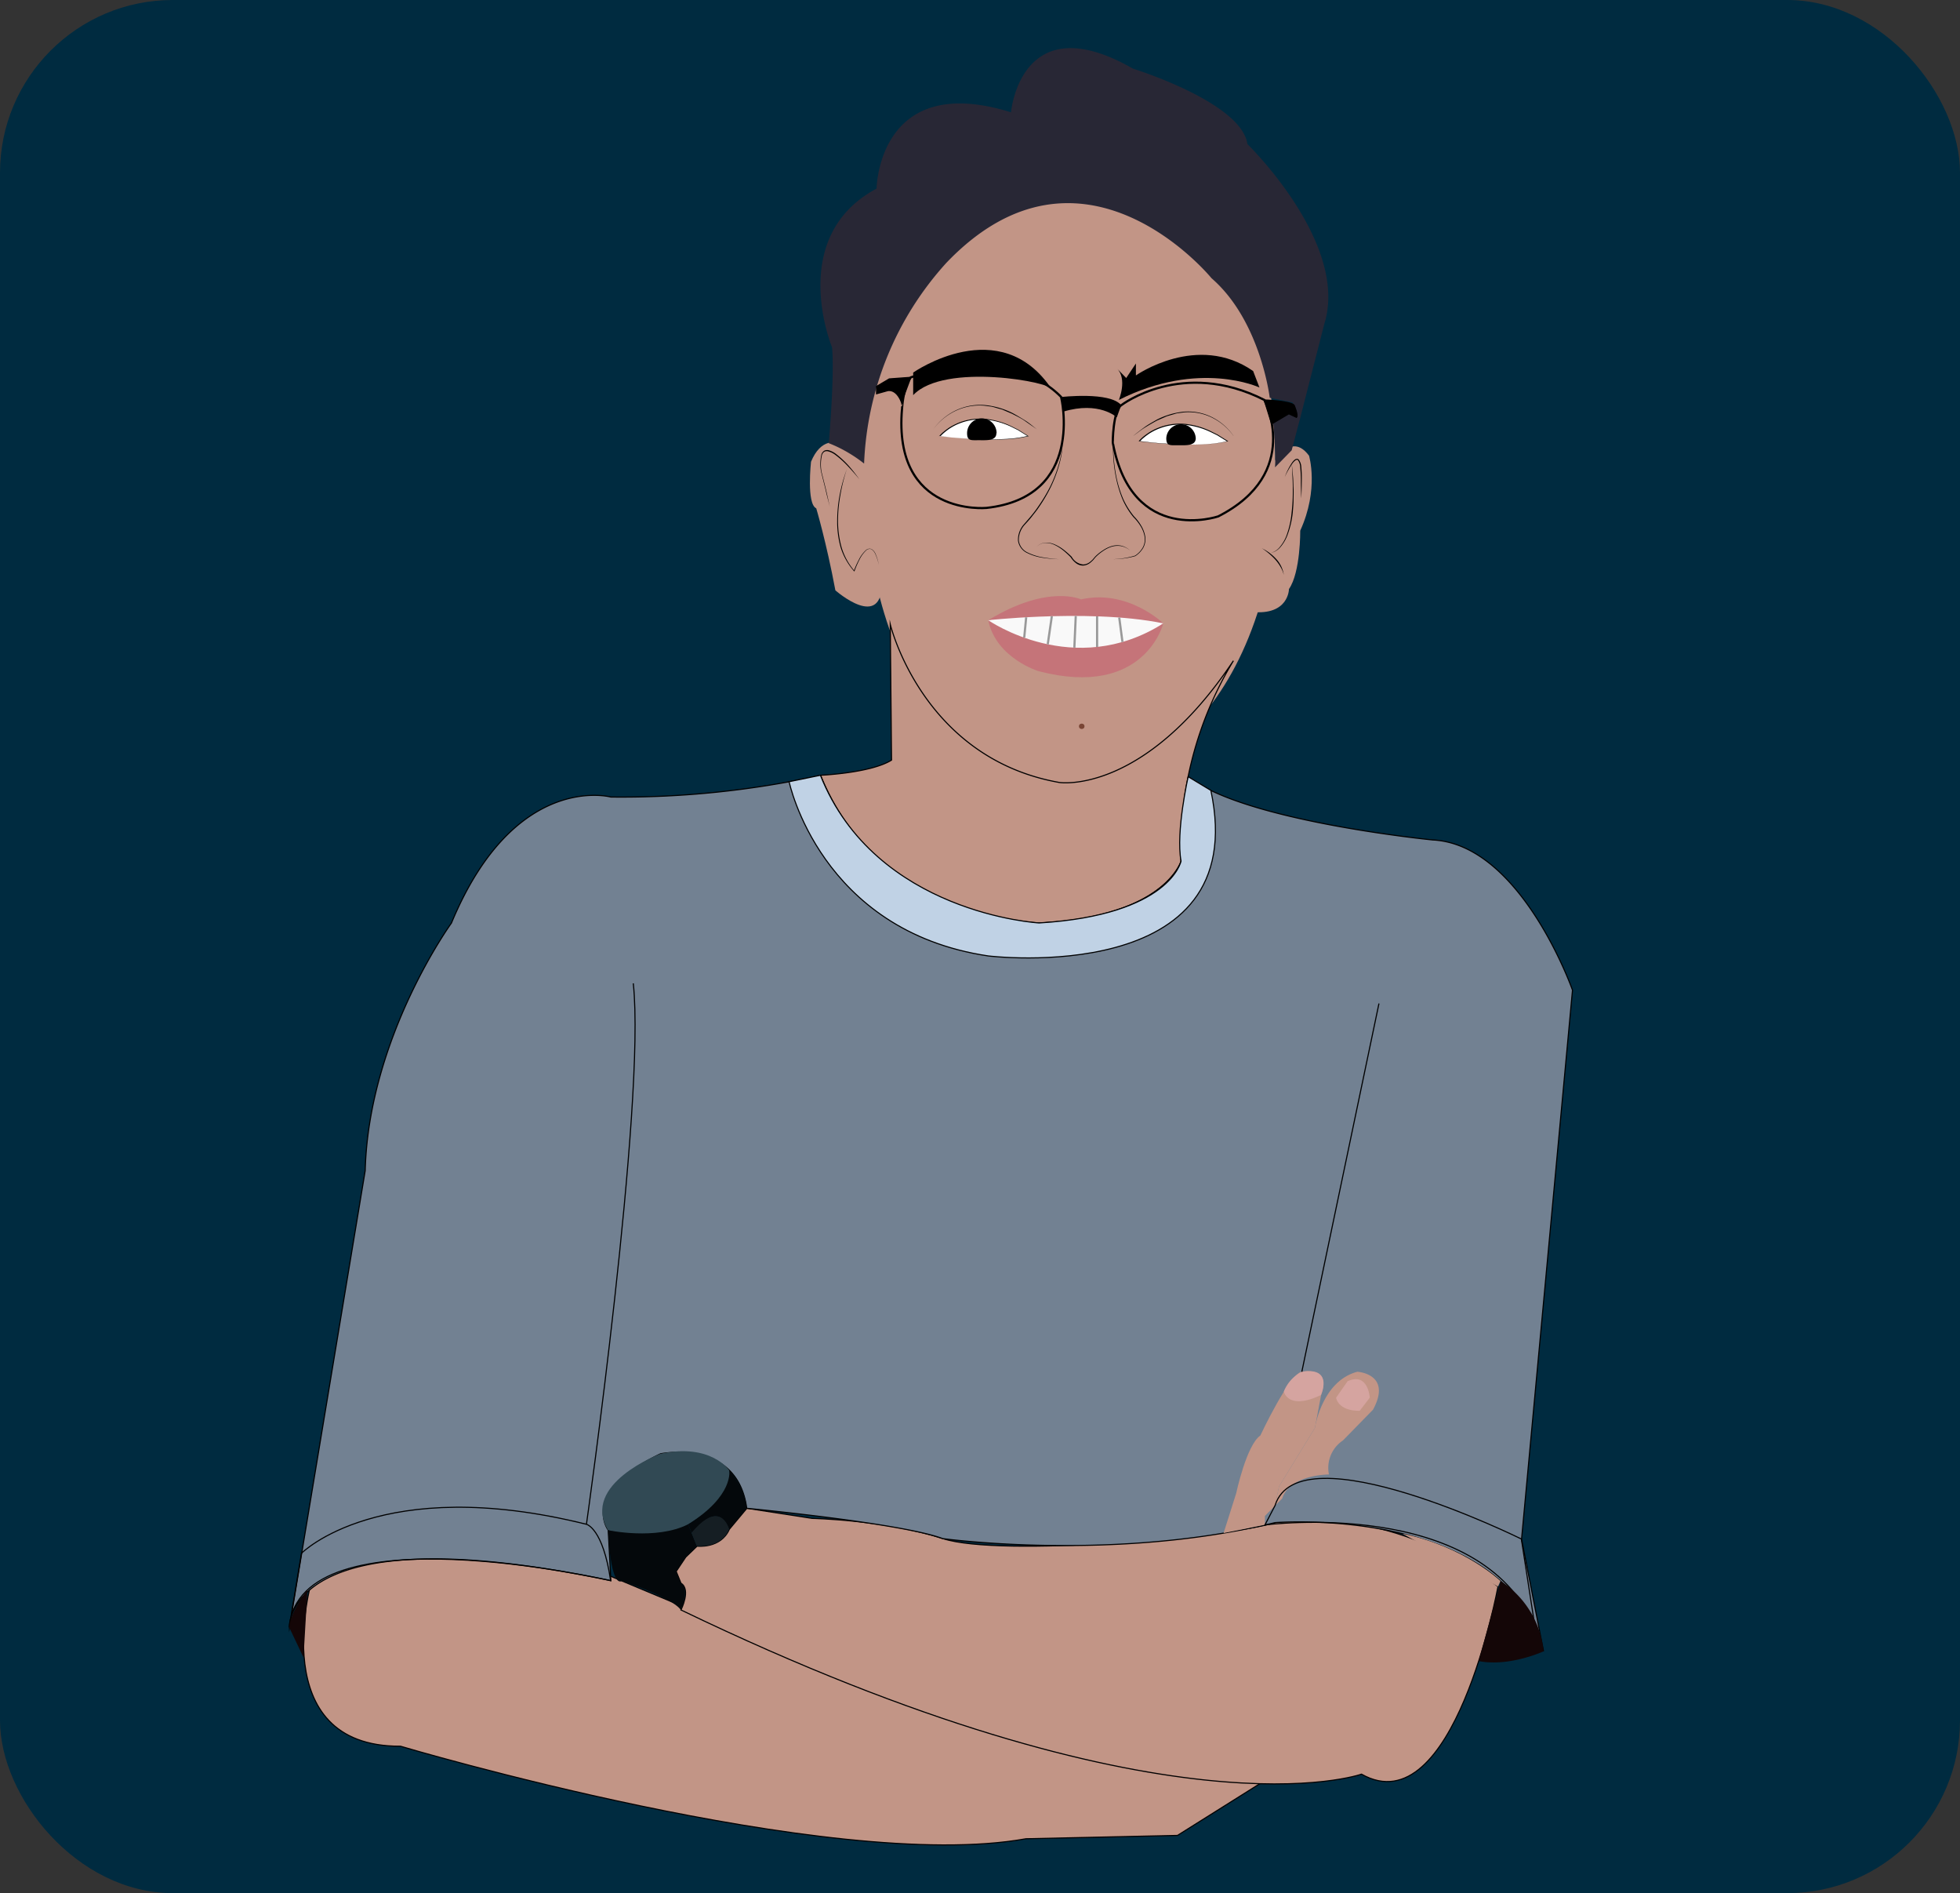 <svg xmlns="http://www.w3.org/2000/svg" viewBox="0 0 446.42 431.09"><rect x="0" y="0" width="446.42" height="431.09" fill="#333333" stroke="none"/><defs><style>.cls-1{fill:#002b40;}.cls-12,.cls-2{fill:#c29586;}.cls-10,.cls-3,.cls-4,.cls-7{fill:none;}.cls-10,.cls-11,.cls-12,.cls-13,.cls-14,.cls-3{stroke:#000;}.cls-10,.cls-11,.cls-12,.cls-13,.cls-14,.cls-3,.cls-7{stroke-miterlimit:10;}.cls-11,.cls-12,.cls-13,.cls-14,.cls-3{stroke-width:0.25px;}.cls-5{fill:#f9f9f9;}.cls-6{fill:#c57479;}.cls-7{stroke:#999;}.cls-10,.cls-7{stroke-width:0.5px;}.cls-8{fill:#fff;}.cls-9{fill:#282735;}.cls-13{fill:#728192;}.cls-14{fill:#c0d2e5;}.cls-15{fill:#d5a4a0;}.cls-16{fill:#314954;}.cls-17{fill:#04080b;}.cls-18{fill:#151e23;}.cls-19{fill:#140607;}.cls-20{fill:#794535;}</style></defs><title>quintero</title><g id="Capa_1" data-name="Capa 1"><rect class="cls-1" width="446.42" height="431.09" rx="39.36"/></g><g id="cuello-2" data-name="cuello"><path class="cls-2" d="M249.24,104.27S221.8,129,232.77,176.71c0,0,7.32,45.94,42.09,49.48,0,0,32.93,0,45.74-42.41,0,0,12.81-56.54-11-76C309.62,107.8,280.35,72.47,249.24,104.27Z" transform="translate(-33.59 -46.08)"/><path d="M288.43,137.15s2-4.77-.46-7.19l2.13,2.2,2.21-3.31v2.72s14-9.84,26.7-1l1.44,3.75S306.76,127.9,288.43,137.15Z" transform="translate(-33.59 -46.08)"/><path class="cls-3" d="M296,180.48" transform="translate(-33.59 -46.08)"/><path class="cls-4" d="M258.68,187.31s11.11-7.56,21.13-4.74c0,0,9.07-2.87,18.74,5.46,0,0-3.91,16.86-28.27,10.92C270.28,199,260.41,195.79,258.68,187.31Z" transform="translate(-33.59 -46.08)"/><path d="M275.63,146.19a19.63,19.63,0,0,1-.71,5.44,30,30,0,0,1-1.9,5.17,34.69,34.69,0,0,1-2.78,4.75c-.5.78-1.1,1.48-1.66,2.21s-1.21,1.38-1.81,2.07h0a5.13,5.13,0,0,0-1.13,3.33,3.49,3.49,0,0,0,2.05,2.75,12.34,12.34,0,0,0,3.46,1.09,31.86,31.86,0,0,0,3.65.42,29.79,29.79,0,0,1-3.66-.32,11.74,11.74,0,0,1-3.52-1.06,3.65,3.65,0,0,1-2.16-2.86,5.28,5.28,0,0,1,1.15-3.49h0c.6-.7,1.21-1.38,1.79-2.08s1.15-1.43,1.65-2.19a36.48,36.48,0,0,0,2.81-4.7,30.45,30.45,0,0,0,1.94-5.12A21,21,0,0,0,275.63,146.19Z" transform="translate(-33.59 -46.08)"/><path d="M269.68,170.65a2.94,2.94,0,0,1,2-1,4.8,4.8,0,0,1,2.27.46,9.52,9.52,0,0,1,2,1.22,21.27,21.27,0,0,1,1.74,1.54h0a3.34,3.34,0,0,0,2.63,1.75,2.64,2.64,0,0,0,1.5-.56,8.11,8.11,0,0,0,.62-.55l.55-.65h0a10.39,10.39,0,0,1,1.76-1.43,7.52,7.52,0,0,1,2.05-1,4.51,4.51,0,0,1,2.25-.07,4.6,4.6,0,0,1,1.95,1.09,4.56,4.56,0,0,0-2-1,4.77,4.77,0,0,0-2.19.12,7.46,7.46,0,0,0-2,1,10.66,10.66,0,0,0-1.71,1.42h0l-.55.66c-.21.2-.42.41-.65.59a2.88,2.88,0,0,1-1.63.63,2.66,2.66,0,0,1-1.65-.59,5,5,0,0,1-1.16-1.3l0,0a20.54,20.54,0,0,0-1.69-1.55,10,10,0,0,0-1.93-1.23,4.82,4.82,0,0,0-2.2-.5A2.88,2.88,0,0,0,269.68,170.65Z" transform="translate(-33.59 -46.08)"/><path d="M287.17,145.73a37.63,37.63,0,0,0,.11,4.75,35.11,35.11,0,0,0,.69,4.69,26.2,26.2,0,0,0,1.44,4.5,18.08,18.08,0,0,0,2.48,4h0a10.5,10.5,0,0,1,1.61,2.09,7,7,0,0,1,.93,2.47,4.12,4.12,0,0,1-.44,2.58,5.58,5.58,0,0,1-1.81,1.9h0a16.07,16.07,0,0,1-2.48.52,17.55,17.55,0,0,1-2.51.18,18.85,18.85,0,0,0,4.95-.82h0a5.43,5.43,0,0,0,1.74-1.86,3.89,3.89,0,0,0,.4-2.48,6.73,6.73,0,0,0-.93-2.39,10.86,10.86,0,0,0-1.59-2h0a17.2,17.2,0,0,1-2.5-4.07,26.91,26.91,0,0,1-1.41-4.55A34.69,34.69,0,0,1,287.17,145.73Z" transform="translate(-33.59 -46.08)"/><polygon class="cls-5" points="225.08 141.24 240.01 137.75 259.12 138.52 264.96 141.95 254.61 150.06 241.07 151.17 231.7 147.73 225.95 142.54 225.08 141.24"/><path class="cls-6" d="M258.68,187.31s4.81-.53,11.59-.81c8.24-.34,19.38-.3,28.28,1.53,0,0-8.1-7.87-18.74-5.46C279.81,182.57,272.3,179,258.68,187.31Z" transform="translate(-33.59 -46.08)"/><path class="cls-6" d="M258.68,187.31s19.54,13.64,39.87.72c0,0-4.19,17.13-28.27,10.92C270.28,199,260.43,196,258.68,187.31Z" transform="translate(-33.59 -46.08)"/><line class="cls-7" x1="233.28" y1="145.21" x2="233.73" y2="140.57"/><line class="cls-7" x1="238.64" y1="146.72" x2="239.57" y2="140.33"/><line class="cls-7" x1="244.7" y1="147.48" x2="245.02" y2="140.26"/><line class="cls-7" x1="249.88" y1="147.32" x2="249.88" y2="140.35"/><line class="cls-7" x1="255.66" y1="146.19" x2="254.92" y2="140.62"/><path class="cls-2" d="M232,152s-9.33-11.24-13.69-.77c0,0-1.06,9.58,1.19,10.6,0,0,2.31,7.72,4.36,18.68,0,0,10.85,9.57,10.61-2.13C234.51,178.35,230.9,162,232,152Z" transform="translate(-33.59 -46.08)"/><path d="M229.33,155.23c-.81-1-1.69-2-2.57-2.93a21.55,21.55,0,0,0-2.88-2.61,4.59,4.59,0,0,0-1.7-.84,1.13,1.13,0,0,0-.85.11,1.38,1.38,0,0,0-.52.72,9.56,9.56,0,0,0-.11,3.81h0l1,4c.32,1.34.6,2.7.9,4-.34-1.33-.71-2.66-1-4l-1-4h0a9.47,9.47,0,0,1,.08-3.93,1.65,1.65,0,0,1,.62-.83,1.43,1.43,0,0,1,1-.13,4.9,4.9,0,0,1,1.76.9,21.44,21.44,0,0,1,2.87,2.68A37.78,37.78,0,0,1,229.33,155.23Z" transform="translate(-33.59 -46.08)"/><path d="M226.46,152.93a40,40,0,0,0-1.46,5.9,32.41,32.41,0,0,0-.54,6,22.32,22.32,0,0,0,.85,6,14.63,14.63,0,0,0,2.91,5.26l-.16,0a21.42,21.42,0,0,1,1.11-2.49,7.31,7.31,0,0,1,1.61-2.21,1.22,1.22,0,0,1,1.32-.27,2.23,2.23,0,0,1,.87,1,10.71,10.71,0,0,1,.79,2.6,11.57,11.57,0,0,0-.85-2.57,2.29,2.29,0,0,0-.86-1,1.12,1.12,0,0,0-1.19.28,7.34,7.34,0,0,0-1.55,2.17,20.15,20.15,0,0,0-1.07,2.48l-.06.15-.1-.12a14.69,14.69,0,0,1-3-5.3,21.44,21.44,0,0,1-.81-6.06,32.52,32.52,0,0,1,.59-6.07A36.25,36.25,0,0,1,226.46,152.93Z" transform="translate(-33.59 -46.08)"/><path class="cls-2" d="M322.12,154.27s4.66-11.09,9.62-4.43c0,0,2.32,7.62-2,17.07,0,0,.09,9.49-2.57,13.3,0,0,0,6.09-8.51,5.21C318.68,185.42,323.6,163.91,322.12,154.27Z" transform="translate(-33.59 -46.08)"/><path d="M326.22,154.7a15,15,0,0,1,1.6-3.2,3.27,3.27,0,0,1,.6-.69,1,1,0,0,1,.44-.23.53.53,0,0,1,.5.12,3,3,0,0,1,.62,1.73,28.6,28.6,0,0,1,.1,3.58c0,1.19-.05,2.38-.1,3.57-.05-1.19-.08-2.38-.1-3.57a29.93,29.93,0,0,0-.15-3.55,2.88,2.88,0,0,0-.51-1.58c-.18-.19-.45-.07-.66.1a3.55,3.55,0,0,0-.59.63A19.52,19.52,0,0,0,326.22,154.7Z" transform="translate(-33.59 -46.08)"/><path d="M323,172a4,4,0,0,0,2.22-1.53,8.85,8.85,0,0,0,1.36-2.37,20.42,20.42,0,0,0,1.2-5.36,42.19,42.19,0,0,0,.26-5.51c0-1.84-.14-3.68-.22-5.53l.26,2.76c.1.92.08,1.85.13,2.77s0,1.85,0,2.77-.1,1.85-.17,2.77a21,21,0,0,1-1.3,5.4,9.1,9.1,0,0,1-1.42,2.38A4,4,0,0,1,323,172Z" transform="translate(-33.59 -46.08)"/><path d="M326,177a6.9,6.9,0,0,0-.77-1.86,9.54,9.54,0,0,0-1.18-1.63,15.83,15.83,0,0,0-3.09-2.61l.9.49c.28.19.58.37.85.57a11.09,11.09,0,0,1,1.53,1.38A6.87,6.87,0,0,1,326,177Z" transform="translate(-33.59 -46.08)"/><path class="cls-2" d="M414.15,217.94" transform="translate(-33.59 -46.08)"/><path d="M241.58,130.92s19.87-13.93,31.63,3.89c.45-1.64-24.51-6.32-31.63,1.25Z" transform="translate(-33.59 -46.08)"/><path class="cls-8" d="M293.07,146.55s7.31-8.84,20.12,0C313.19,146.55,307.7,148.32,293.07,146.55Z" transform="translate(-33.59 -46.08)"/><path d="M293,146.54a.46.46,0,0,1,.12-.2l.12-.13a2.77,2.77,0,0,1,.25-.24c.17-.17.34-.32.52-.47.35-.3.74-.56,1.12-.83a12.77,12.77,0,0,1,2.47-1.26,13.33,13.33,0,0,1,5.45-.85,17.49,17.49,0,0,1,5.37,1.28c.85.34,1.66.8,2.49,1.19l2.35,1.47.11.07-.13,0a27.42,27.42,0,0,1-5,.67c-1.69.09-3.37.11-5.06.06s-3.37-.15-5.05-.27-3.36-.32-5-.52Zm-.29,0,.39.05c1.67.19,3.34.35,5,.49s3.36.21,5,.24,3.37,0,5.05-.09a25.87,25.87,0,0,0,5-.7v.11l-2.34-1.45c-.83-.39-1.64-.83-2.49-1.17a17.48,17.48,0,0,0-5.32-1.24,13.25,13.25,0,0,0-5.36.87,12.89,12.89,0,0,0-2.42,1.25c-.37.27-.75.53-1.09.83a5.47,5.47,0,0,0-.51.45l-.24.24-.12.12c0,.08,0,0-.09,0Z" transform="translate(-33.59 -46.08)"/><path d="M305.94,145.86c0,1.79-2.19,1.61-4.05,1.61s-2.66.18-2.66-1.61a3.36,3.36,0,0,1,6.71,0Z" transform="translate(-33.59 -46.08)"/><path class="cls-8" d="M247.65,145.41s7.32-8.84,20.13,0C267.78,145.41,262.29,147.17,247.65,145.41Z" transform="translate(-33.59 -46.08)"/><path d="M247.55,145.39a.92.92,0,0,1,.12-.2l.12-.12.25-.25a5.82,5.82,0,0,1,.53-.46c.35-.31.73-.56,1.11-.84a14.36,14.36,0,0,1,2.47-1.26,13.34,13.34,0,0,1,5.45-.84,17.62,17.62,0,0,1,5.37,1.27c.86.35,1.66.8,2.5,1.2l2.34,1.47.12.07-.14,0a26.48,26.48,0,0,1-5,.68c-1.68.09-3.37.11-5.06.06s-3.36-.15-5-.28-3.36-.32-5-.51Zm-.29,0,.39,0c1.68.19,3.35.35,5,.48s3.36.22,5.05.25,3.36,0,5-.09a26.9,26.9,0,0,0,5-.7l0,.1L265.4,144c-.83-.39-1.63-.84-2.48-1.17a17.54,17.54,0,0,0-5.33-1.24,13.25,13.25,0,0,0-5.36.87,12.33,12.33,0,0,0-2.42,1.25,12.52,12.52,0,0,0-1.09.83c-.18.14-.34.29-.51.45l-.24.24-.11.12c-.06.07,0,0-.09,0Z" transform="translate(-33.59 -46.08)"/><path d="M260.53,144.72c0,1.79-2.2,1.6-4,1.6s-2.67.19-2.67-1.6a3.36,3.36,0,0,1,6.72,0Z" transform="translate(-33.59 -46.08)"/><path d="M246.16,143.83a13.44,13.44,0,0,1,5.09-4.28,12.94,12.94,0,0,1,6.54-1.24,18,18,0,0,1,6.45,1.84c1,.54,1.94,1.12,2.89,1.71s1.79,1.35,2.67,2v0c-.93-.63-1.84-1.26-2.75-1.91s-1.93-1.11-2.91-1.63l-1.53-.65-.77-.33-.8-.22c-.54-.15-1.06-.32-1.61-.44l-1.64-.22a12.69,12.69,0,0,0-6.48,1.15,13.49,13.49,0,0,0-5.12,4.18Z" transform="translate(-33.59 -46.08)"/><path d="M314.51,145.31a13.14,13.14,0,0,0-4.93-4.16,12,12,0,0,0-6.29-1.17l-1.61.22c-.52.12-1,.3-1.56.44l-.78.23-.74.33-1.49.65c-.95.52-1.89,1.06-2.81,1.63s-1.76,1.28-2.65,1.9h0c.85-.69,1.71-1.36,2.58-2s1.85-1.16,2.79-1.71a17.27,17.27,0,0,1,6.27-1.85,12.18,12.18,0,0,1,6.37,1.26,13.22,13.22,0,0,1,4.89,4.26Z" transform="translate(-33.59 -46.08)"/><path class="cls-9" d="M222.35,147s1.36-15.23.75-21.84c0,0-10.44-25.12,10.14-36.13,0,0,.35-26.82,30.62-17.38,0,0,2.16-24.63,27.78-9.94,0,0,24.7,7.63,26.07,17.18,0,0,23.28,22.62,17.5,41l-5.42,21.16-2,7.57L324,152.5c.08-1.48.1-3.08,0-4.78a51.38,51.38,0,0,0-.44-5.29l3.59-2.12,1.75.81s.56-1.22-.94-3.4l-5.17-1.06s-2.07-17.53-13.25-27.22c0,0-29.3-36-60.38-3.53a72.22,72.22,0,0,0-18.76,45.73,31.14,31.14,0,0,0-3.43-2.37A30.07,30.07,0,0,0,222.35,147Z" transform="translate(-33.59 -46.08)"/><path class="cls-10" d="M289,138.34s13.85-10.66,32.56-1.19c0,0,8.82,16.68-10.5,26.52,0,0-19.62,6.68-24-16.71C287,147,287.07,139.55,289,138.34Z" transform="translate(-33.59 -46.08)"/><path d="M275.27,136.49s11.11-1.29,13.69,1.85l-1,2.78s-4-3.78-12.2-1.3Z" transform="translate(-33.59 -46.08)"/><path class="cls-11" d="M241.05,132l-4.92.36-2.89,1.71v1.67l2.48-.69s1.94-.63,3.2,2.65Z" transform="translate(-33.59 -46.08)"/><path class="cls-11" d="M321.52,137.15s5.89.21,6.82,1.19c0,0,1,2.27.55,2.78l-1.75-.81-3.91,2.31Z" transform="translate(-33.59 -46.08)"/><path class="cls-10" d="M241.05,132s22.51-7.57,34.22,4.47c0,0,5.61,22.77-17,25.27,0,0-21.36,2.05-19.23-22.62C239.07,139.14,239.22,134.29,241.05,132Z" transform="translate(-33.59 -46.08)"/><path class="cls-12" d="M314.52,196.54a82.78,82.78,0,0,0-11.93,45.62s-3.86,12.94-32.32,14.09c0,0-25.79-1-41.21-19.26a43.57,43.57,0,0,1-8.61-14.37s11.44-.48,16.2-3.45l-.29-30.93s7.28,30.44,38.41,36C274.77,224.29,294,227.26,314.52,196.54Z" transform="translate(-33.59 -46.08)"/><path class="cls-3" d="M220.45,222.62" transform="translate(-33.59 -46.08)"/><path class="cls-12" d="M104.54,406.12s-10.81,37.73,20.27,37.6c0,0,97.88,29.12,142.45,21.07l34.52-.76,23.81-14.95s-34.12,10.86-116.26-28.74l-38.49-16.09S125,393.05,104.54,406.12Z" transform="translate(-33.59 -46.08)"/><path class="cls-12" d="M374.78,407.36s-10.06,54.6-31.09,42.72c0,0-44.38,15.91-155-37.39,0,0,2.35-4.63,0-6.1l-1.09-2.68,2.18-3.26,2.58-2.49s5.36.64,7.34-3.83l4-4.79,14.88,2.3s16.6.32,29.76,4.6,65-.32,75.69-3.64C324,392.8,349.12,387.62,374.78,407.36Z" transform="translate(-33.59 -46.08)"/><path class="cls-13" d="M385.16,422.11C376.53,388.68,324,392.8,324,392.8c-36.89,9-75.69,3.64-75.69,3.64-9.52-3.55-44.64-6.9-44.64-6.9-2.18-16-19.64-12.41-19.64-12.41-18.45,8.85-11.91,17.39-11.91,17.39l.6,11.5c-74.6-15.62-73.21,10.63-73.21,10.63l17.26-104c.79-30.37,19.64-56.37,19.64-56.37,14.38-34.63,36.31-28.7,36.31-28.7a210.58,210.58,0,0,0,47.78-4.93c13.26,33,49.82,33.63,49.82,33.63,28.66-1.48,32.32-14.09,32.32-14.09-.53-7.42,1.62-19.22,1.62-19.22,12.6,10.14,55.65,14.38,55.65,14.38,20.14,1,31.84,34.2,31.84,34.2l-11.6,125Z" transform="translate(-33.59 -46.08)"/><path class="cls-14" d="M213.32,224.08s7.06,34,45.36,39.68c0,0,60.35,7.41,50.7-37.7l-5.17-3.12s-2.85,12.57-1.62,19.22c0,0-2.42,12.28-32.32,14.09,0,0-37.26-2.06-49.82-33.63Z" transform="translate(-33.59 -46.08)"/><path class="cls-3" d="M323.22,387.34" transform="translate(-33.59 -46.08)"/><path class="cls-2" d="M324.89,384.61l8.19-13.37s1.58-10.68,9.67-12.79c0,0,8,.44,3.57,8.63l-6.84,7a7.5,7.5,0,0,0-3.2,7.76s-9,0-10.64,5.46L324,388.92Z" transform="translate(-33.59 -46.08)"/><path class="cls-15" d="M337.91,364.35s.33,3,5.36,3l2.31-3s-.35-5.9-5.06-3.74Z" transform="translate(-33.59 -46.08)"/><path class="cls-2" d="M312.28,395.19l2.87-9.07s2.33-10.95,5.5-13.15c0,0,6.62-14.13,9.45-14.52,0,0,6.82-1.43,4.39,5.3l-1.41,7.49-8.19,13.37-.89,4.31-2.31,2.37v2Z" transform="translate(-33.59 -46.08)"/><path class="cls-15" d="M326,362.94s.88,4.4,8.45.81c0,0,3-6.47-4.39-5.3A8.81,8.81,0,0,0,326,362.94Z" transform="translate(-33.59 -46.08)"/><path class="cls-2" d="M374.78,407.36l.57-1.25s-8-7.77-22.34-10.8Z" transform="translate(-33.59 -46.08)"/><path class="cls-16" d="M172.07,394.52s11,3.26,18.26-1.34c0,0,11-6.15,9.35-12.27,0,0-4.13-6.29-15.7-3.78C184,377.13,165.79,384,172.07,394.52Z" transform="translate(-33.59 -46.08)"/><path class="cls-17" d="M175.2,406.07s-2.4,2.25-3.13-11.55c0,0,10.92,2.36,18.26-1.34l2,5-2.58,2.49-2.18,3.26,1.09,2.68s2.15.58,0,6.1C188.64,412.69,187.64,410.28,175.2,406.07Z" transform="translate(-33.59 -46.08)"/><path class="cls-17" d="M203.62,389.54s.26-3.63-3.94-8.63c0,0,1.16,5.72-9.35,12.27l.77,1.94c.27.41,5.65-8.06,8.55-.79Z" transform="translate(-33.59 -46.08)"/><path class="cls-18" d="M191.1,395.12l1.21,3s5.52.67,7.34-3.83C199.65,394.33,197.82,387.1,191.1,395.12Z" transform="translate(-33.59 -46.08)"/><path class="cls-3" d="M102.26,399.78s18.08-18.24,64.9-6.6c0,0,3.77.86,5.51,12.84,0,0-70.83-16.38-73.21,10.63Z" transform="translate(-33.59 -46.08)"/><path class="cls-3" d="M167.16,393.18S180.74,297.32,177.83,270" transform="translate(-33.59 -46.08)"/><line class="cls-3" x1="296.51" y1="312.37" x2="314.08" y2="228.51"/><path class="cls-3" d="M380.1,396.53s-50.69-25.1-56.1-7.61l-2.3,4.41s49.07-6.47,61.52,23.32Z" transform="translate(-33.59 -46.08)"/><path class="cls-19" d="M385.16,422.11s-7.73,3.59-14.78,2.22l5-18.22A21.53,21.53,0,0,1,385.16,422.11Z" transform="translate(-33.59 -46.08)"/><path class="cls-19" d="M99.46,416.65l3.26,6.86.89-15.37S99.9,412.63,99.46,416.65Z" transform="translate(-33.59 -46.08)"/><path class="cls-2" d="M152.32,452.71" transform="translate(-33.59 -46.08)"/><ellipse class="cls-20" cx="246.38" cy="165.39" rx="0.63" ry="0.61"/></g></svg>